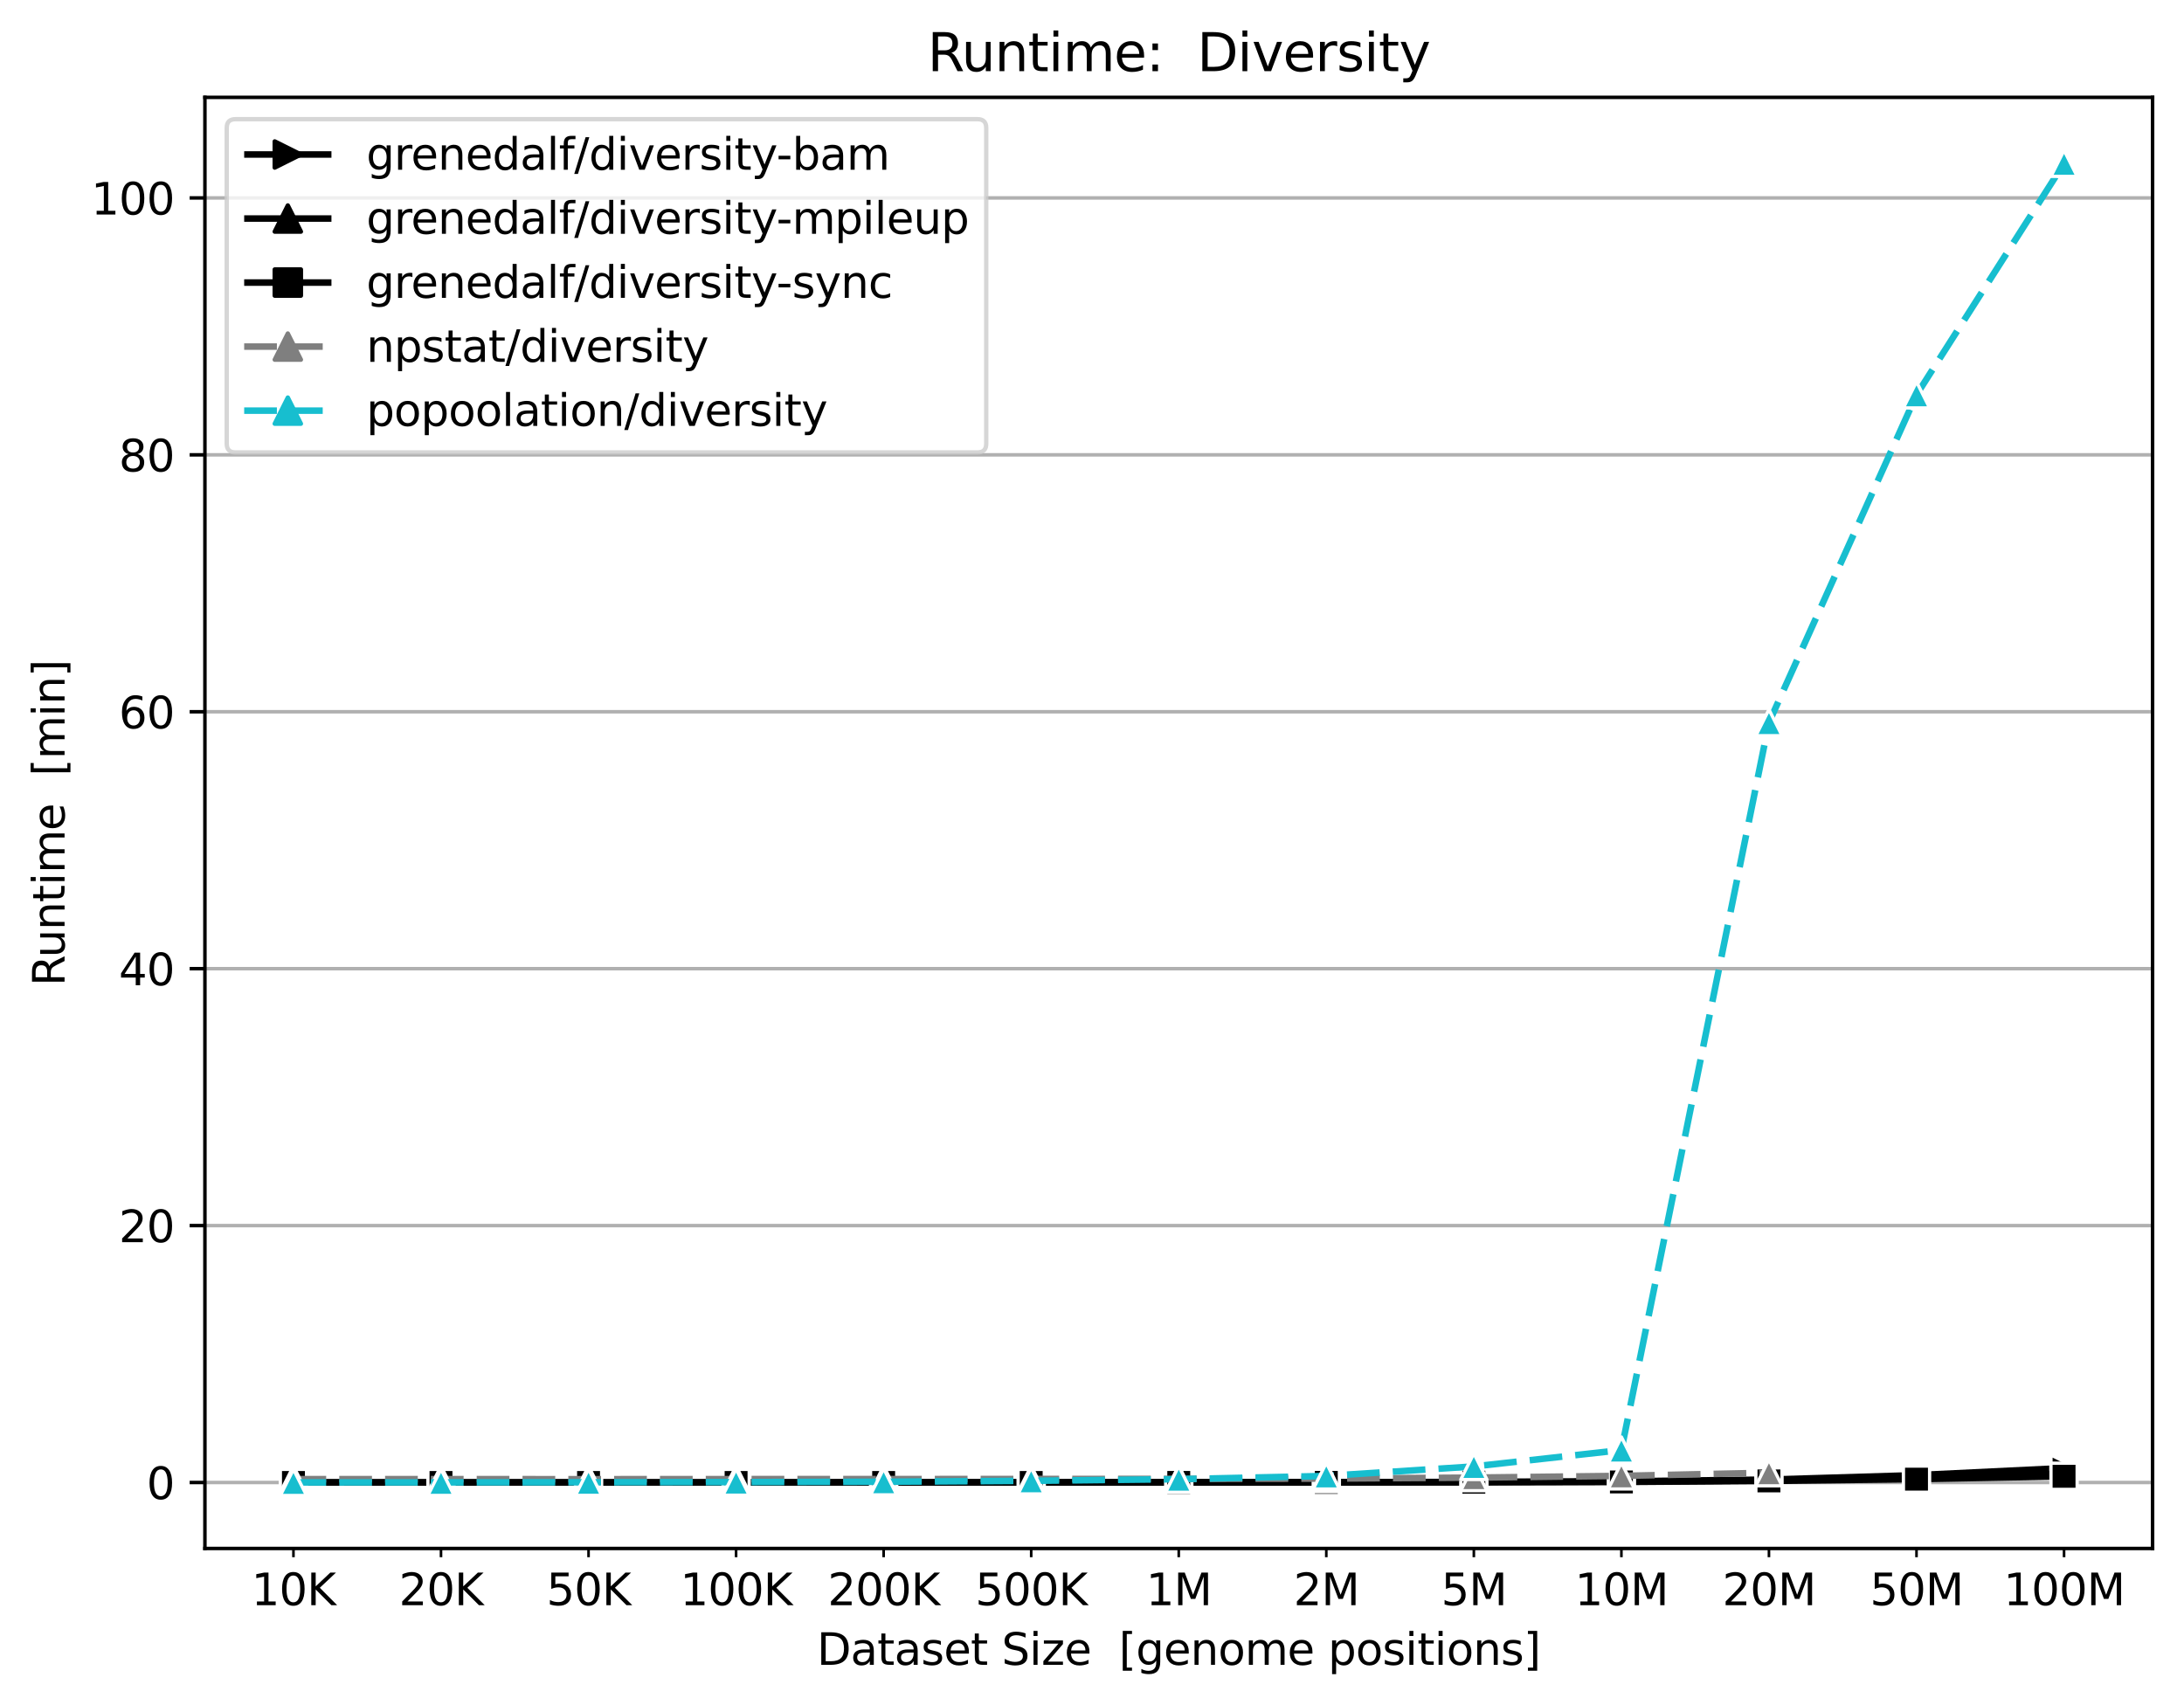 <?xml version="1.0" encoding="utf-8" standalone="no"?>
<!DOCTYPE svg PUBLIC "-//W3C//DTD SVG 1.1//EN"
  "http://www.w3.org/Graphics/SVG/1.1/DTD/svg11.dtd">
<svg height="390.914pt" version="1.1" viewBox="0 0 500.566 390.914" width="500.566pt" xmlns="http://www.w3.org/2000/svg" xmlns:xlink="http://www.w3.org/1999/xlink">
 <defs>
  <style type="text/css">*{stroke-linecap:butt;stroke-linejoin:round;}</style>
 </defs>
 <g id="figure_1">
  <g id="patch_1">
   <path d="M 0 390.914 
L 500.566 390.914 
L 500.566 0 
L 0 0 
z
" style="fill:#ffffff;"/>
  </g>
  <g id="axes_1">
   <g id="patch_2">
    <path d="M 46.966 354.958 
L 493.366 354.958 
L 493.366 22.318 
L 46.966 22.318 
z
" style="fill:#ffffff;"/>
   </g>
   <g id="matplotlib.axis_1">
    <g id="xtick_1">
     <g id="line2d_1">
      <defs>
       <path d="M 0 0 
L 0 2 
" id="m523927d651" style="stroke:#000000;stroke-width:0.6;"/>
      </defs>
      <g>
       <use style="stroke:#000000;stroke-width:0.6;" x="67.257" xlink:href="#m523927d651" y="354.958"/>
      </g>
     </g>
     <g id="text_1">
      <!-- 10K -->
      <g transform="translate(57.615 367.957)scale(0.1 -0.1)">
       <defs>
        <path d="M 794 531 
L 1825 531 
L 1825 4091 
L 703 3866 
L 703 4441 
L 1819 4666 
L 2450 4666 
L 2450 531 
L 3481 531 
L 3481 0 
L 794 0 
L 794 531 
z
" id="DejaVuSans-31" transform="scale(0.016)"/>
        <path d="M 2034 4250 
Q 1547 4250 1301 3770 
Q 1056 3291 1056 2328 
Q 1056 1369 1301 889 
Q 1547 409 2034 409 
Q 2525 409 2770 889 
Q 3016 1369 3016 2328 
Q 3016 3291 2770 3770 
Q 2525 4250 2034 4250 
z
M 2034 4750 
Q 2819 4750 3233 4129 
Q 3647 3509 3647 2328 
Q 3647 1150 3233 529 
Q 2819 -91 2034 -91 
Q 1250 -91 836 529 
Q 422 1150 422 2328 
Q 422 3509 836 4129 
Q 1250 4750 2034 4750 
z
" id="DejaVuSans-30" transform="scale(0.016)"/>
        <path d="M 628 4666 
L 1259 4666 
L 1259 2694 
L 3353 4666 
L 4166 4666 
L 1850 2491 
L 4331 0 
L 3500 0 
L 1259 2247 
L 1259 0 
L 628 0 
L 628 4666 
z
" id="DejaVuSans-4b" transform="scale(0.016)"/>
       </defs>
       <use xlink:href="#DejaVuSans-31"/>
       <use x="63.623" xlink:href="#DejaVuSans-30"/>
       <use x="127.246" xlink:href="#DejaVuSans-4b"/>
      </g>
     </g>
    </g>
    <g id="xtick_2">
     <g id="line2d_2">
      <g>
       <use style="stroke:#000000;stroke-width:0.6;" x="101.075" xlink:href="#m523927d651" y="354.958"/>
      </g>
     </g>
     <g id="text_2">
      <!-- 20K -->
      <g transform="translate(91.433 367.957)scale(0.1 -0.1)">
       <defs>
        <path d="M 1228 531 
L 3431 531 
L 3431 0 
L 469 0 
L 469 531 
Q 828 903 1448 1529 
Q 2069 2156 2228 2338 
Q 2531 2678 2651 2914 
Q 2772 3150 2772 3378 
Q 2772 3750 2511 3984 
Q 2250 4219 1831 4219 
Q 1534 4219 1204 4116 
Q 875 4013 500 3803 
L 500 4441 
Q 881 4594 1212 4672 
Q 1544 4750 1819 4750 
Q 2544 4750 2975 4387 
Q 3406 4025 3406 3419 
Q 3406 3131 3298 2873 
Q 3191 2616 2906 2266 
Q 2828 2175 2409 1742 
Q 1991 1309 1228 531 
z
" id="DejaVuSans-32" transform="scale(0.016)"/>
       </defs>
       <use xlink:href="#DejaVuSans-32"/>
       <use x="63.623" xlink:href="#DejaVuSans-30"/>
       <use x="127.246" xlink:href="#DejaVuSans-4b"/>
      </g>
     </g>
    </g>
    <g id="xtick_3">
     <g id="line2d_3">
      <g>
       <use style="stroke:#000000;stroke-width:0.6;" x="134.893" xlink:href="#m523927d651" y="354.958"/>
      </g>
     </g>
     <g id="text_3">
      <!-- 50K -->
      <g transform="translate(125.251 367.957)scale(0.1 -0.1)">
       <defs>
        <path d="M 691 4666 
L 3169 4666 
L 3169 4134 
L 1269 4134 
L 1269 2991 
Q 1406 3038 1543 3061 
Q 1681 3084 1819 3084 
Q 2600 3084 3056 2656 
Q 3513 2228 3513 1497 
Q 3513 744 3044 326 
Q 2575 -91 1722 -91 
Q 1428 -91 1123 -41 
Q 819 9 494 109 
L 494 744 
Q 775 591 1075 516 
Q 1375 441 1709 441 
Q 2250 441 2565 725 
Q 2881 1009 2881 1497 
Q 2881 1984 2565 2268 
Q 2250 2553 1709 2553 
Q 1456 2553 1204 2497 
Q 953 2441 691 2322 
L 691 4666 
z
" id="DejaVuSans-35" transform="scale(0.016)"/>
       </defs>
       <use xlink:href="#DejaVuSans-35"/>
       <use x="63.623" xlink:href="#DejaVuSans-30"/>
       <use x="127.246" xlink:href="#DejaVuSans-4b"/>
      </g>
     </g>
    </g>
    <g id="xtick_4">
     <g id="line2d_4">
      <g>
       <use style="stroke:#000000;stroke-width:0.6;" x="168.711" xlink:href="#m523927d651" y="354.958"/>
      </g>
     </g>
     <g id="text_4">
      <!-- 100K -->
      <g transform="translate(155.888 367.957)scale(0.1 -0.1)">
       <use xlink:href="#DejaVuSans-31"/>
       <use x="63.623" xlink:href="#DejaVuSans-30"/>
       <use x="127.246" xlink:href="#DejaVuSans-30"/>
       <use x="190.869" xlink:href="#DejaVuSans-4b"/>
      </g>
     </g>
    </g>
    <g id="xtick_5">
     <g id="line2d_5">
      <g>
       <use style="stroke:#000000;stroke-width:0.6;" x="202.529" xlink:href="#m523927d651" y="354.958"/>
      </g>
     </g>
     <g id="text_5">
      <!-- 200K -->
      <g transform="translate(189.707 367.957)scale(0.1 -0.1)">
       <use xlink:href="#DejaVuSans-32"/>
       <use x="63.623" xlink:href="#DejaVuSans-30"/>
       <use x="127.246" xlink:href="#DejaVuSans-30"/>
       <use x="190.869" xlink:href="#DejaVuSans-4b"/>
      </g>
     </g>
    </g>
    <g id="xtick_6">
     <g id="line2d_6">
      <g>
       <use style="stroke:#000000;stroke-width:0.6;" x="236.347" xlink:href="#m523927d651" y="354.958"/>
      </g>
     </g>
     <g id="text_6">
      <!-- 500K -->
      <g transform="translate(223.525 367.957)scale(0.1 -0.1)">
       <use xlink:href="#DejaVuSans-35"/>
       <use x="63.623" xlink:href="#DejaVuSans-30"/>
       <use x="127.246" xlink:href="#DejaVuSans-30"/>
       <use x="190.869" xlink:href="#DejaVuSans-4b"/>
      </g>
     </g>
    </g>
    <g id="xtick_7">
     <g id="line2d_7">
      <g>
       <use style="stroke:#000000;stroke-width:0.6;" x="270.166" xlink:href="#m523927d651" y="354.958"/>
      </g>
     </g>
     <g id="text_7">
      <!-- 1M -->
      <g transform="translate(262.67 367.957)scale(0.1 -0.1)">
       <defs>
        <path d="M 628 4666 
L 1569 4666 
L 2759 1491 
L 3956 4666 
L 4897 4666 
L 4897 0 
L 4281 0 
L 4281 4097 
L 3078 897 
L 2444 897 
L 1241 4097 
L 1241 0 
L 628 0 
L 628 4666 
z
" id="DejaVuSans-4d" transform="scale(0.016)"/>
       </defs>
       <use xlink:href="#DejaVuSans-31"/>
       <use x="63.623" xlink:href="#DejaVuSans-4d"/>
      </g>
     </g>
    </g>
    <g id="xtick_8">
     <g id="line2d_8">
      <g>
       <use style="stroke:#000000;stroke-width:0.6;" x="303.984" xlink:href="#m523927d651" y="354.958"/>
      </g>
     </g>
     <g id="text_8">
      <!-- 2M -->
      <g transform="translate(296.488 367.957)scale(0.1 -0.1)">
       <use xlink:href="#DejaVuSans-32"/>
       <use x="63.623" xlink:href="#DejaVuSans-4d"/>
      </g>
     </g>
    </g>
    <g id="xtick_9">
     <g id="line2d_9">
      <g>
       <use style="stroke:#000000;stroke-width:0.6;" x="337.802" xlink:href="#m523927d651" y="354.958"/>
      </g>
     </g>
     <g id="text_9">
      <!-- 5M -->
      <g transform="translate(330.307 367.957)scale(0.1 -0.1)">
       <use xlink:href="#DejaVuSans-35"/>
       <use x="63.623" xlink:href="#DejaVuSans-4d"/>
      </g>
     </g>
    </g>
    <g id="xtick_10">
     <g id="line2d_10">
      <g>
       <use style="stroke:#000000;stroke-width:0.6;" x="371.62" xlink:href="#m523927d651" y="354.958"/>
      </g>
     </g>
     <g id="text_10">
      <!-- 10M -->
      <g transform="translate(360.944 367.957)scale(0.1 -0.1)">
       <use xlink:href="#DejaVuSans-31"/>
       <use x="63.623" xlink:href="#DejaVuSans-30"/>
       <use x="127.246" xlink:href="#DejaVuSans-4d"/>
      </g>
     </g>
    </g>
    <g id="xtick_11">
     <g id="line2d_11">
      <g>
       <use style="stroke:#000000;stroke-width:0.6;" x="405.438" xlink:href="#m523927d651" y="354.958"/>
      </g>
     </g>
     <g id="text_11">
      <!-- 20M -->
      <g transform="translate(394.762 367.957)scale(0.1 -0.1)">
       <use xlink:href="#DejaVuSans-32"/>
       <use x="63.623" xlink:href="#DejaVuSans-30"/>
       <use x="127.246" xlink:href="#DejaVuSans-4d"/>
      </g>
     </g>
    </g>
    <g id="xtick_12">
     <g id="line2d_12">
      <g>
       <use style="stroke:#000000;stroke-width:0.6;" x="439.257" xlink:href="#m523927d651" y="354.958"/>
      </g>
     </g>
     <g id="text_12">
      <!-- 50M -->
      <g transform="translate(428.58 367.957)scale(0.1 -0.1)">
       <use xlink:href="#DejaVuSans-35"/>
       <use x="63.623" xlink:href="#DejaVuSans-30"/>
       <use x="127.246" xlink:href="#DejaVuSans-4d"/>
      </g>
     </g>
    </g>
    <g id="xtick_13">
     <g id="line2d_13">
      <g>
       <use style="stroke:#000000;stroke-width:0.6;" x="473.075" xlink:href="#m523927d651" y="354.958"/>
      </g>
     </g>
     <g id="text_13">
      <!-- 100M -->
      <g transform="translate(459.217 367.957)scale(0.1 -0.1)">
       <use xlink:href="#DejaVuSans-31"/>
       <use x="63.623" xlink:href="#DejaVuSans-30"/>
       <use x="127.246" xlink:href="#DejaVuSans-30"/>
       <use x="190.869" xlink:href="#DejaVuSans-4d"/>
      </g>
     </g>
    </g>
    <g id="text_14">
     <!-- Dataset Size  [genome positions] -->
     <g transform="translate(187.229 381.635)scale(0.1 -0.1)">
      <defs>
       <path d="M 1259 4147 
L 1259 519 
L 2022 519 
Q 2988 519 3436 956 
Q 3884 1394 3884 2338 
Q 3884 3275 3436 3711 
Q 2988 4147 2022 4147 
L 1259 4147 
z
M 628 4666 
L 1925 4666 
Q 3281 4666 3915 4102 
Q 4550 3538 4550 2338 
Q 4550 1131 3912 565 
Q 3275 0 1925 0 
L 628 0 
L 628 4666 
z
" id="DejaVuSans-44" transform="scale(0.016)"/>
       <path d="M 2194 1759 
Q 1497 1759 1228 1600 
Q 959 1441 959 1056 
Q 959 750 1161 570 
Q 1363 391 1709 391 
Q 2188 391 2477 730 
Q 2766 1069 2766 1631 
L 2766 1759 
L 2194 1759 
z
M 3341 1997 
L 3341 0 
L 2766 0 
L 2766 531 
Q 2569 213 2275 61 
Q 1981 -91 1556 -91 
Q 1019 -91 701 211 
Q 384 513 384 1019 
Q 384 1609 779 1909 
Q 1175 2209 1959 2209 
L 2766 2209 
L 2766 2266 
Q 2766 2663 2505 2880 
Q 2244 3097 1772 3097 
Q 1472 3097 1187 3025 
Q 903 2953 641 2809 
L 641 3341 
Q 956 3463 1253 3523 
Q 1550 3584 1831 3584 
Q 2591 3584 2966 3190 
Q 3341 2797 3341 1997 
z
" id="DejaVuSans-61" transform="scale(0.016)"/>
       <path d="M 1172 4494 
L 1172 3500 
L 2356 3500 
L 2356 3053 
L 1172 3053 
L 1172 1153 
Q 1172 725 1289 603 
Q 1406 481 1766 481 
L 2356 481 
L 2356 0 
L 1766 0 
Q 1100 0 847 248 
Q 594 497 594 1153 
L 594 3053 
L 172 3053 
L 172 3500 
L 594 3500 
L 594 4494 
L 1172 4494 
z
" id="DejaVuSans-74" transform="scale(0.016)"/>
       <path d="M 2834 3397 
L 2834 2853 
Q 2591 2978 2328 3040 
Q 2066 3103 1784 3103 
Q 1356 3103 1142 2972 
Q 928 2841 928 2578 
Q 928 2378 1081 2264 
Q 1234 2150 1697 2047 
L 1894 2003 
Q 2506 1872 2764 1633 
Q 3022 1394 3022 966 
Q 3022 478 2636 193 
Q 2250 -91 1575 -91 
Q 1294 -91 989 -36 
Q 684 19 347 128 
L 347 722 
Q 666 556 975 473 
Q 1284 391 1588 391 
Q 1994 391 2212 530 
Q 2431 669 2431 922 
Q 2431 1156 2273 1281 
Q 2116 1406 1581 1522 
L 1381 1569 
Q 847 1681 609 1914 
Q 372 2147 372 2553 
Q 372 3047 722 3315 
Q 1072 3584 1716 3584 
Q 2034 3584 2315 3537 
Q 2597 3491 2834 3397 
z
" id="DejaVuSans-73" transform="scale(0.016)"/>
       <path d="M 3597 1894 
L 3597 1613 
L 953 1613 
Q 991 1019 1311 708 
Q 1631 397 2203 397 
Q 2534 397 2845 478 
Q 3156 559 3463 722 
L 3463 178 
Q 3153 47 2828 -22 
Q 2503 -91 2169 -91 
Q 1331 -91 842 396 
Q 353 884 353 1716 
Q 353 2575 817 3079 
Q 1281 3584 2069 3584 
Q 2775 3584 3186 3129 
Q 3597 2675 3597 1894 
z
M 3022 2063 
Q 3016 2534 2758 2815 
Q 2500 3097 2075 3097 
Q 1594 3097 1305 2825 
Q 1016 2553 972 2059 
L 3022 2063 
z
" id="DejaVuSans-65" transform="scale(0.016)"/>
       <path id="DejaVuSans-20" transform="scale(0.016)"/>
       <path d="M 3425 4513 
L 3425 3897 
Q 3066 4069 2747 4153 
Q 2428 4238 2131 4238 
Q 1616 4238 1336 4038 
Q 1056 3838 1056 3469 
Q 1056 3159 1242 3001 
Q 1428 2844 1947 2747 
L 2328 2669 
Q 3034 2534 3370 2195 
Q 3706 1856 3706 1288 
Q 3706 609 3251 259 
Q 2797 -91 1919 -91 
Q 1588 -91 1214 -16 
Q 841 59 441 206 
L 441 856 
Q 825 641 1194 531 
Q 1563 422 1919 422 
Q 2459 422 2753 634 
Q 3047 847 3047 1241 
Q 3047 1584 2836 1778 
Q 2625 1972 2144 2069 
L 1759 2144 
Q 1053 2284 737 2584 
Q 422 2884 422 3419 
Q 422 4038 858 4394 
Q 1294 4750 2059 4750 
Q 2388 4750 2728 4690 
Q 3069 4631 3425 4513 
z
" id="DejaVuSans-53" transform="scale(0.016)"/>
       <path d="M 603 3500 
L 1178 3500 
L 1178 0 
L 603 0 
L 603 3500 
z
M 603 4863 
L 1178 4863 
L 1178 4134 
L 603 4134 
L 603 4863 
z
" id="DejaVuSans-69" transform="scale(0.016)"/>
       <path d="M 353 3500 
L 3084 3500 
L 3084 2975 
L 922 459 
L 3084 459 
L 3084 0 
L 275 0 
L 275 525 
L 2438 3041 
L 353 3041 
L 353 3500 
z
" id="DejaVuSans-7a" transform="scale(0.016)"/>
       <path d="M 550 4863 
L 1875 4863 
L 1875 4416 
L 1125 4416 
L 1125 -397 
L 1875 -397 
L 1875 -844 
L 550 -844 
L 550 4863 
z
" id="DejaVuSans-5b" transform="scale(0.016)"/>
       <path d="M 2906 1791 
Q 2906 2416 2648 2759 
Q 2391 3103 1925 3103 
Q 1463 3103 1205 2759 
Q 947 2416 947 1791 
Q 947 1169 1205 825 
Q 1463 481 1925 481 
Q 2391 481 2648 825 
Q 2906 1169 2906 1791 
z
M 3481 434 
Q 3481 -459 3084 -895 
Q 2688 -1331 1869 -1331 
Q 1566 -1331 1297 -1286 
Q 1028 -1241 775 -1147 
L 775 -588 
Q 1028 -725 1275 -790 
Q 1522 -856 1778 -856 
Q 2344 -856 2625 -561 
Q 2906 -266 2906 331 
L 2906 616 
Q 2728 306 2450 153 
Q 2172 0 1784 0 
Q 1141 0 747 490 
Q 353 981 353 1791 
Q 353 2603 747 3093 
Q 1141 3584 1784 3584 
Q 2172 3584 2450 3431 
Q 2728 3278 2906 2969 
L 2906 3500 
L 3481 3500 
L 3481 434 
z
" id="DejaVuSans-67" transform="scale(0.016)"/>
       <path d="M 3513 2113 
L 3513 0 
L 2938 0 
L 2938 2094 
Q 2938 2591 2744 2837 
Q 2550 3084 2163 3084 
Q 1697 3084 1428 2787 
Q 1159 2491 1159 1978 
L 1159 0 
L 581 0 
L 581 3500 
L 1159 3500 
L 1159 2956 
Q 1366 3272 1645 3428 
Q 1925 3584 2291 3584 
Q 2894 3584 3203 3211 
Q 3513 2838 3513 2113 
z
" id="DejaVuSans-6e" transform="scale(0.016)"/>
       <path d="M 1959 3097 
Q 1497 3097 1228 2736 
Q 959 2375 959 1747 
Q 959 1119 1226 758 
Q 1494 397 1959 397 
Q 2419 397 2687 759 
Q 2956 1122 2956 1747 
Q 2956 2369 2687 2733 
Q 2419 3097 1959 3097 
z
M 1959 3584 
Q 2709 3584 3137 3096 
Q 3566 2609 3566 1747 
Q 3566 888 3137 398 
Q 2709 -91 1959 -91 
Q 1206 -91 779 398 
Q 353 888 353 1747 
Q 353 2609 779 3096 
Q 1206 3584 1959 3584 
z
" id="DejaVuSans-6f" transform="scale(0.016)"/>
       <path d="M 3328 2828 
Q 3544 3216 3844 3400 
Q 4144 3584 4550 3584 
Q 5097 3584 5394 3201 
Q 5691 2819 5691 2113 
L 5691 0 
L 5113 0 
L 5113 2094 
Q 5113 2597 4934 2840 
Q 4756 3084 4391 3084 
Q 3944 3084 3684 2787 
Q 3425 2491 3425 1978 
L 3425 0 
L 2847 0 
L 2847 2094 
Q 2847 2600 2669 2842 
Q 2491 3084 2119 3084 
Q 1678 3084 1418 2786 
Q 1159 2488 1159 1978 
L 1159 0 
L 581 0 
L 581 3500 
L 1159 3500 
L 1159 2956 
Q 1356 3278 1631 3431 
Q 1906 3584 2284 3584 
Q 2666 3584 2933 3390 
Q 3200 3197 3328 2828 
z
" id="DejaVuSans-6d" transform="scale(0.016)"/>
       <path d="M 1159 525 
L 1159 -1331 
L 581 -1331 
L 581 3500 
L 1159 3500 
L 1159 2969 
Q 1341 3281 1617 3432 
Q 1894 3584 2278 3584 
Q 2916 3584 3314 3078 
Q 3713 2572 3713 1747 
Q 3713 922 3314 415 
Q 2916 -91 2278 -91 
Q 1894 -91 1617 61 
Q 1341 213 1159 525 
z
M 3116 1747 
Q 3116 2381 2855 2742 
Q 2594 3103 2138 3103 
Q 1681 3103 1420 2742 
Q 1159 2381 1159 1747 
Q 1159 1113 1420 752 
Q 1681 391 2138 391 
Q 2594 391 2855 752 
Q 3116 1113 3116 1747 
z
" id="DejaVuSans-70" transform="scale(0.016)"/>
       <path d="M 1947 4863 
L 1947 -844 
L 622 -844 
L 622 -397 
L 1369 -397 
L 1369 4416 
L 622 4416 
L 622 4863 
L 1947 4863 
z
" id="DejaVuSans-5d" transform="scale(0.016)"/>
      </defs>
      <use xlink:href="#DejaVuSans-44"/>
      <use x="77.002" xlink:href="#DejaVuSans-61"/>
      <use x="138.281" xlink:href="#DejaVuSans-74"/>
      <use x="177.49" xlink:href="#DejaVuSans-61"/>
      <use x="238.77" xlink:href="#DejaVuSans-73"/>
      <use x="290.869" xlink:href="#DejaVuSans-65"/>
      <use x="352.393" xlink:href="#DejaVuSans-74"/>
      <use x="391.602" xlink:href="#DejaVuSans-20"/>
      <use x="423.389" xlink:href="#DejaVuSans-53"/>
      <use x="486.865" xlink:href="#DejaVuSans-69"/>
      <use x="514.648" xlink:href="#DejaVuSans-7a"/>
      <use x="567.139" xlink:href="#DejaVuSans-65"/>
      <use x="628.662" xlink:href="#DejaVuSans-20"/>
      <use x="660.449" xlink:href="#DejaVuSans-20"/>
      <use x="692.236" xlink:href="#DejaVuSans-5b"/>
      <use x="731.25" xlink:href="#DejaVuSans-67"/>
      <use x="794.727" xlink:href="#DejaVuSans-65"/>
      <use x="856.25" xlink:href="#DejaVuSans-6e"/>
      <use x="919.629" xlink:href="#DejaVuSans-6f"/>
      <use x="980.811" xlink:href="#DejaVuSans-6d"/>
      <use x="1078.223" xlink:href="#DejaVuSans-65"/>
      <use x="1139.746" xlink:href="#DejaVuSans-20"/>
      <use x="1171.533" xlink:href="#DejaVuSans-70"/>
      <use x="1235.01" xlink:href="#DejaVuSans-6f"/>
      <use x="1296.191" xlink:href="#DejaVuSans-73"/>
      <use x="1348.291" xlink:href="#DejaVuSans-69"/>
      <use x="1376.074" xlink:href="#DejaVuSans-74"/>
      <use x="1415.283" xlink:href="#DejaVuSans-69"/>
      <use x="1443.066" xlink:href="#DejaVuSans-6f"/>
      <use x="1504.248" xlink:href="#DejaVuSans-6e"/>
      <use x="1567.627" xlink:href="#DejaVuSans-73"/>
      <use x="1619.727" xlink:href="#DejaVuSans-5d"/>
     </g>
    </g>
   </g>
   <g id="matplotlib.axis_2">
    <g id="ytick_1">
     <g id="line2d_14">
      <path clip-path="url(#p928031e0a9)" d="M 46.966 339.838 
L 493.366 339.838 
" style="fill:none;stroke:#b0b0b0;stroke-linecap:square;stroke-width:0.8;"/>
     </g>
     <g id="line2d_15">
      <defs>
       <path d="M 0 0 
L -3.5 0 
" id="m079cfacfb9" style="stroke:#000000;stroke-width:0.8;"/>
      </defs>
      <g>
       <use style="stroke:#000000;stroke-width:0.8;" x="46.966" xlink:href="#m079cfacfb9" y="339.838"/>
      </g>
     </g>
     <g id="text_15">
      <!-- 0 -->
      <g transform="translate(33.603 343.637)scale(0.1 -0.1)">
       <use xlink:href="#DejaVuSans-30"/>
      </g>
     </g>
    </g>
    <g id="ytick_2">
     <g id="line2d_16">
      <path clip-path="url(#p928031e0a9)" d="M 46.966 280.945 
L 493.366 280.945 
" style="fill:none;stroke:#b0b0b0;stroke-linecap:square;stroke-width:0.8;"/>
     </g>
     <g id="line2d_17">
      <g>
       <use style="stroke:#000000;stroke-width:0.8;" x="46.966" xlink:href="#m079cfacfb9" y="280.945"/>
      </g>
     </g>
     <g id="text_16">
      <!-- 20 -->
      <g transform="translate(27.241 284.744)scale(0.1 -0.1)">
       <use xlink:href="#DejaVuSans-32"/>
       <use x="63.623" xlink:href="#DejaVuSans-30"/>
      </g>
     </g>
    </g>
    <g id="ytick_3">
     <g id="line2d_18">
      <path clip-path="url(#p928031e0a9)" d="M 46.966 222.052 
L 493.366 222.052 
" style="fill:none;stroke:#b0b0b0;stroke-linecap:square;stroke-width:0.8;"/>
     </g>
     <g id="line2d_19">
      <g>
       <use style="stroke:#000000;stroke-width:0.8;" x="46.966" xlink:href="#m079cfacfb9" y="222.052"/>
      </g>
     </g>
     <g id="text_17">
      <!-- 40 -->
      <g transform="translate(27.241 225.852)scale(0.1 -0.1)">
       <defs>
        <path d="M 2419 4116 
L 825 1625 
L 2419 1625 
L 2419 4116 
z
M 2253 4666 
L 3047 4666 
L 3047 1625 
L 3713 1625 
L 3713 1100 
L 3047 1100 
L 3047 0 
L 2419 0 
L 2419 1100 
L 313 1100 
L 313 1709 
L 2253 4666 
z
" id="DejaVuSans-34" transform="scale(0.016)"/>
       </defs>
       <use xlink:href="#DejaVuSans-34"/>
       <use x="63.623" xlink:href="#DejaVuSans-30"/>
      </g>
     </g>
    </g>
    <g id="ytick_4">
     <g id="line2d_20">
      <path clip-path="url(#p928031e0a9)" d="M 46.966 163.16 
L 493.366 163.16 
" style="fill:none;stroke:#b0b0b0;stroke-linecap:square;stroke-width:0.8;"/>
     </g>
     <g id="line2d_21">
      <g>
       <use style="stroke:#000000;stroke-width:0.8;" x="46.966" xlink:href="#m079cfacfb9" y="163.16"/>
      </g>
     </g>
     <g id="text_18">
      <!-- 60 -->
      <g transform="translate(27.241 166.959)scale(0.1 -0.1)">
       <defs>
        <path d="M 2113 2584 
Q 1688 2584 1439 2293 
Q 1191 2003 1191 1497 
Q 1191 994 1439 701 
Q 1688 409 2113 409 
Q 2538 409 2786 701 
Q 3034 994 3034 1497 
Q 3034 2003 2786 2293 
Q 2538 2584 2113 2584 
z
M 3366 4563 
L 3366 3988 
Q 3128 4100 2886 4159 
Q 2644 4219 2406 4219 
Q 1781 4219 1451 3797 
Q 1122 3375 1075 2522 
Q 1259 2794 1537 2939 
Q 1816 3084 2150 3084 
Q 2853 3084 3261 2657 
Q 3669 2231 3669 1497 
Q 3669 778 3244 343 
Q 2819 -91 2113 -91 
Q 1303 -91 875 529 
Q 447 1150 447 2328 
Q 447 3434 972 4092 
Q 1497 4750 2381 4750 
Q 2619 4750 2861 4703 
Q 3103 4656 3366 4563 
z
" id="DejaVuSans-36" transform="scale(0.016)"/>
       </defs>
       <use xlink:href="#DejaVuSans-36"/>
       <use x="63.623" xlink:href="#DejaVuSans-30"/>
      </g>
     </g>
    </g>
    <g id="ytick_5">
     <g id="line2d_22">
      <path clip-path="url(#p928031e0a9)" d="M 46.966 104.267 
L 493.366 104.267 
" style="fill:none;stroke:#b0b0b0;stroke-linecap:square;stroke-width:0.8;"/>
     </g>
     <g id="line2d_23">
      <g>
       <use style="stroke:#000000;stroke-width:0.8;" x="46.966" xlink:href="#m079cfacfb9" y="104.267"/>
      </g>
     </g>
     <g id="text_19">
      <!-- 80 -->
      <g transform="translate(27.241 108.066)scale(0.1 -0.1)">
       <defs>
        <path d="M 2034 2216 
Q 1584 2216 1326 1975 
Q 1069 1734 1069 1313 
Q 1069 891 1326 650 
Q 1584 409 2034 409 
Q 2484 409 2743 651 
Q 3003 894 3003 1313 
Q 3003 1734 2745 1975 
Q 2488 2216 2034 2216 
z
M 1403 2484 
Q 997 2584 770 2862 
Q 544 3141 544 3541 
Q 544 4100 942 4425 
Q 1341 4750 2034 4750 
Q 2731 4750 3128 4425 
Q 3525 4100 3525 3541 
Q 3525 3141 3298 2862 
Q 3072 2584 2669 2484 
Q 3125 2378 3379 2068 
Q 3634 1759 3634 1313 
Q 3634 634 3220 271 
Q 2806 -91 2034 -91 
Q 1263 -91 848 271 
Q 434 634 434 1313 
Q 434 1759 690 2068 
Q 947 2378 1403 2484 
z
M 1172 3481 
Q 1172 3119 1398 2916 
Q 1625 2713 2034 2713 
Q 2441 2713 2670 2916 
Q 2900 3119 2900 3481 
Q 2900 3844 2670 4047 
Q 2441 4250 2034 4250 
Q 1625 4250 1398 4047 
Q 1172 3844 1172 3481 
z
" id="DejaVuSans-38" transform="scale(0.016)"/>
       </defs>
       <use xlink:href="#DejaVuSans-38"/>
       <use x="63.623" xlink:href="#DejaVuSans-30"/>
      </g>
     </g>
    </g>
    <g id="ytick_6">
     <g id="line2d_24">
      <path clip-path="url(#p928031e0a9)" d="M 46.966 45.374 
L 493.366 45.374 
" style="fill:none;stroke:#b0b0b0;stroke-linecap:square;stroke-width:0.8;"/>
     </g>
     <g id="line2d_25">
      <g>
       <use style="stroke:#000000;stroke-width:0.8;" x="46.966" xlink:href="#m079cfacfb9" y="45.374"/>
      </g>
     </g>
     <g id="text_20">
      <!-- 100 -->
      <g transform="translate(20.878 49.173)scale(0.1 -0.1)">
       <use xlink:href="#DejaVuSans-31"/>
       <use x="63.623" xlink:href="#DejaVuSans-30"/>
       <use x="127.246" xlink:href="#DejaVuSans-30"/>
      </g>
     </g>
    </g>
    <g id="text_21">
     <!-- Runtime  [min] -->
     <g transform="translate(14.798 226.029)rotate(-90)scale(0.1 -0.1)">
      <defs>
       <path d="M 2841 2188 
Q 3044 2119 3236 1894 
Q 3428 1669 3622 1275 
L 4263 0 
L 3584 0 
L 2988 1197 
Q 2756 1666 2539 1819 
Q 2322 1972 1947 1972 
L 1259 1972 
L 1259 0 
L 628 0 
L 628 4666 
L 2053 4666 
Q 2853 4666 3247 4331 
Q 3641 3997 3641 3322 
Q 3641 2881 3436 2590 
Q 3231 2300 2841 2188 
z
M 1259 4147 
L 1259 2491 
L 2053 2491 
Q 2509 2491 2742 2702 
Q 2975 2913 2975 3322 
Q 2975 3731 2742 3939 
Q 2509 4147 2053 4147 
L 1259 4147 
z
" id="DejaVuSans-52" transform="scale(0.016)"/>
       <path d="M 544 1381 
L 544 3500 
L 1119 3500 
L 1119 1403 
Q 1119 906 1312 657 
Q 1506 409 1894 409 
Q 2359 409 2629 706 
Q 2900 1003 2900 1516 
L 2900 3500 
L 3475 3500 
L 3475 0 
L 2900 0 
L 2900 538 
Q 2691 219 2414 64 
Q 2138 -91 1772 -91 
Q 1169 -91 856 284 
Q 544 659 544 1381 
z
M 1991 3584 
L 1991 3584 
z
" id="DejaVuSans-75" transform="scale(0.016)"/>
      </defs>
      <use xlink:href="#DejaVuSans-52"/>
      <use x="64.982" xlink:href="#DejaVuSans-75"/>
      <use x="128.361" xlink:href="#DejaVuSans-6e"/>
      <use x="191.74" xlink:href="#DejaVuSans-74"/>
      <use x="230.949" xlink:href="#DejaVuSans-69"/>
      <use x="258.732" xlink:href="#DejaVuSans-6d"/>
      <use x="356.145" xlink:href="#DejaVuSans-65"/>
      <use x="417.668" xlink:href="#DejaVuSans-20"/>
      <use x="449.455" xlink:href="#DejaVuSans-20"/>
      <use x="481.242" xlink:href="#DejaVuSans-5b"/>
      <use x="520.256" xlink:href="#DejaVuSans-6d"/>
      <use x="617.668" xlink:href="#DejaVuSans-69"/>
      <use x="645.451" xlink:href="#DejaVuSans-6e"/>
      <use x="708.83" xlink:href="#DejaVuSans-5d"/>
     </g>
    </g>
   </g>
   <g id="line2d_26">
    <path clip-path="url(#p928031e0a9)" d="M 67.257 339.837 
L 101.075 339.836 
L 134.893 339.835 
L 168.711 339.834 
L 202.529 339.831 
L 236.347 339.823 
L 270.166 339.809 
L 303.984 339.782 
L 337.802 339.699 
L 371.62 339.563 
L 405.438 339.168 
L 439.257 338.157 
L 473.075 336.531 
" style="fill:none;stroke:#000000;stroke-dasharray:1.5,0;stroke-dashoffset:0;stroke-width:1.5;"/>
    <defs>
     <path d="M 3 0 
L -3 -3 
L -3 3 
z
" id="m80ac34f3a0" style="stroke:#ffffff;stroke-linejoin:miter;stroke-width:0.75;"/>
    </defs>
    <g clip-path="url(#p928031e0a9)">
     <use style="stroke:#ffffff;stroke-linejoin:miter;stroke-width:0.75;" x="67.257" xlink:href="#m80ac34f3a0" y="339.837"/>
     <use style="stroke:#ffffff;stroke-linejoin:miter;stroke-width:0.75;" x="101.075" xlink:href="#m80ac34f3a0" y="339.836"/>
     <use style="stroke:#ffffff;stroke-linejoin:miter;stroke-width:0.75;" x="134.893" xlink:href="#m80ac34f3a0" y="339.835"/>
     <use style="stroke:#ffffff;stroke-linejoin:miter;stroke-width:0.75;" x="168.711" xlink:href="#m80ac34f3a0" y="339.834"/>
     <use style="stroke:#ffffff;stroke-linejoin:miter;stroke-width:0.75;" x="202.529" xlink:href="#m80ac34f3a0" y="339.831"/>
     <use style="stroke:#ffffff;stroke-linejoin:miter;stroke-width:0.75;" x="236.347" xlink:href="#m80ac34f3a0" y="339.823"/>
     <use style="stroke:#ffffff;stroke-linejoin:miter;stroke-width:0.75;" x="270.166" xlink:href="#m80ac34f3a0" y="339.809"/>
     <use style="stroke:#ffffff;stroke-linejoin:miter;stroke-width:0.75;" x="303.984" xlink:href="#m80ac34f3a0" y="339.782"/>
     <use style="stroke:#ffffff;stroke-linejoin:miter;stroke-width:0.75;" x="337.802" xlink:href="#m80ac34f3a0" y="339.699"/>
     <use style="stroke:#ffffff;stroke-linejoin:miter;stroke-width:0.75;" x="371.62" xlink:href="#m80ac34f3a0" y="339.563"/>
     <use style="stroke:#ffffff;stroke-linejoin:miter;stroke-width:0.75;" x="405.438" xlink:href="#m80ac34f3a0" y="339.168"/>
     <use style="stroke:#ffffff;stroke-linejoin:miter;stroke-width:0.75;" x="439.257" xlink:href="#m80ac34f3a0" y="338.157"/>
     <use style="stroke:#ffffff;stroke-linejoin:miter;stroke-width:0.75;" x="473.075" xlink:href="#m80ac34f3a0" y="336.531"/>
    </g>
   </g>
   <g id="line2d_27">
    <path clip-path="url(#p928031e0a9)" d="M 67.257 339.836 
L 101.075 339.836 
L 134.893 339.835 
L 168.711 339.834 
L 202.529 339.832 
L 236.347 339.826 
L 270.166 339.818 
L 303.984 339.799 
L 337.802 339.745 
L 371.62 339.655 
L 405.438 339.358 
L 439.257 338.764 
L 473.075 337.805 
" style="fill:none;stroke:#000000;stroke-dasharray:1.5,0;stroke-dashoffset:0;stroke-width:1.5;"/>
    <defs>
     <path d="M 0 -3 
L -3 3 
L 3 3 
z
" id="mca64de8b27" style="stroke:#ffffff;stroke-linejoin:miter;stroke-width:0.75;"/>
    </defs>
    <g clip-path="url(#p928031e0a9)">
     <use style="stroke:#ffffff;stroke-linejoin:miter;stroke-width:0.75;" x="67.257" xlink:href="#mca64de8b27" y="339.836"/>
     <use style="stroke:#ffffff;stroke-linejoin:miter;stroke-width:0.75;" x="101.075" xlink:href="#mca64de8b27" y="339.836"/>
     <use style="stroke:#ffffff;stroke-linejoin:miter;stroke-width:0.75;" x="134.893" xlink:href="#mca64de8b27" y="339.835"/>
     <use style="stroke:#ffffff;stroke-linejoin:miter;stroke-width:0.75;" x="168.711" xlink:href="#mca64de8b27" y="339.834"/>
     <use style="stroke:#ffffff;stroke-linejoin:miter;stroke-width:0.75;" x="202.529" xlink:href="#mca64de8b27" y="339.832"/>
     <use style="stroke:#ffffff;stroke-linejoin:miter;stroke-width:0.75;" x="236.347" xlink:href="#mca64de8b27" y="339.826"/>
     <use style="stroke:#ffffff;stroke-linejoin:miter;stroke-width:0.75;" x="270.166" xlink:href="#mca64de8b27" y="339.818"/>
     <use style="stroke:#ffffff;stroke-linejoin:miter;stroke-width:0.75;" x="303.984" xlink:href="#mca64de8b27" y="339.799"/>
     <use style="stroke:#ffffff;stroke-linejoin:miter;stroke-width:0.75;" x="337.802" xlink:href="#mca64de8b27" y="339.745"/>
     <use style="stroke:#ffffff;stroke-linejoin:miter;stroke-width:0.75;" x="371.62" xlink:href="#mca64de8b27" y="339.655"/>
     <use style="stroke:#ffffff;stroke-linejoin:miter;stroke-width:0.75;" x="405.438" xlink:href="#mca64de8b27" y="339.358"/>
     <use style="stroke:#ffffff;stroke-linejoin:miter;stroke-width:0.75;" x="439.257" xlink:href="#mca64de8b27" y="338.764"/>
     <use style="stroke:#ffffff;stroke-linejoin:miter;stroke-width:0.75;" x="473.075" xlink:href="#mca64de8b27" y="337.805"/>
    </g>
   </g>
   <g id="line2d_28">
    <path clip-path="url(#p928031e0a9)" d="M 67.257 339.836 
L 101.075 339.836 
L 134.893 339.836 
L 168.711 339.835 
L 202.529 339.833 
L 236.347 339.829 
L 270.166 339.823 
L 303.984 339.811 
L 337.802 339.772 
L 371.62 339.711 
L 405.438 339.472 
L 439.257 339.066 
L 473.075 338.411 
" style="fill:none;stroke:#000000;stroke-dasharray:1.5,0;stroke-dashoffset:0;stroke-width:1.5;"/>
    <defs>
     <path d="M -3 3 
L 3 3 
L 3 -3 
L -3 -3 
z
" id="m8ee8a6e8cd" style="stroke:#ffffff;stroke-linejoin:miter;stroke-width:0.75;"/>
    </defs>
    <g clip-path="url(#p928031e0a9)">
     <use style="stroke:#ffffff;stroke-linejoin:miter;stroke-width:0.75;" x="67.257" xlink:href="#m8ee8a6e8cd" y="339.836"/>
     <use style="stroke:#ffffff;stroke-linejoin:miter;stroke-width:0.75;" x="101.075" xlink:href="#m8ee8a6e8cd" y="339.836"/>
     <use style="stroke:#ffffff;stroke-linejoin:miter;stroke-width:0.75;" x="134.893" xlink:href="#m8ee8a6e8cd" y="339.836"/>
     <use style="stroke:#ffffff;stroke-linejoin:miter;stroke-width:0.75;" x="168.711" xlink:href="#m8ee8a6e8cd" y="339.835"/>
     <use style="stroke:#ffffff;stroke-linejoin:miter;stroke-width:0.75;" x="202.529" xlink:href="#m8ee8a6e8cd" y="339.833"/>
     <use style="stroke:#ffffff;stroke-linejoin:miter;stroke-width:0.75;" x="236.347" xlink:href="#m8ee8a6e8cd" y="339.829"/>
     <use style="stroke:#ffffff;stroke-linejoin:miter;stroke-width:0.75;" x="270.166" xlink:href="#m8ee8a6e8cd" y="339.823"/>
     <use style="stroke:#ffffff;stroke-linejoin:miter;stroke-width:0.75;" x="303.984" xlink:href="#m8ee8a6e8cd" y="339.811"/>
     <use style="stroke:#ffffff;stroke-linejoin:miter;stroke-width:0.75;" x="337.802" xlink:href="#m8ee8a6e8cd" y="339.772"/>
     <use style="stroke:#ffffff;stroke-linejoin:miter;stroke-width:0.75;" x="371.62" xlink:href="#m8ee8a6e8cd" y="339.711"/>
     <use style="stroke:#ffffff;stroke-linejoin:miter;stroke-width:0.75;" x="405.438" xlink:href="#m8ee8a6e8cd" y="339.472"/>
     <use style="stroke:#ffffff;stroke-linejoin:miter;stroke-width:0.75;" x="439.257" xlink:href="#m8ee8a6e8cd" y="339.066"/>
     <use style="stroke:#ffffff;stroke-linejoin:miter;stroke-width:0.75;" x="473.075" xlink:href="#m8ee8a6e8cd" y="338.411"/>
    </g>
   </g>
   <g id="line2d_29">
    <path clip-path="url(#p928031e0a9)" d="M 67.257 339.07 
L 101.075 339.066 
L 134.893 339.076 
L 168.711 339.06 
L 202.529 339.054 
L 236.347 339.033 
L 270.166 339.009 
L 303.984 338.942 
L 337.802 338.718 
L 371.62 338.321 
L 405.438 337.599 
" style="fill:none;stroke:#7f7f7f;stroke-dasharray:7.5,3;stroke-dashoffset:0;stroke-width:1.5;"/>
    <defs>
     <path d="M 0 -3 
L -3 3 
L 3 3 
z
" id="maf332ae436" style="stroke:#ffffff;stroke-linejoin:miter;stroke-width:0.75;"/>
    </defs>
    <g clip-path="url(#p928031e0a9)">
     <use style="fill:#7f7f7f;stroke:#ffffff;stroke-linejoin:miter;stroke-width:0.75;" x="67.257" xlink:href="#maf332ae436" y="339.07"/>
     <use style="fill:#7f7f7f;stroke:#ffffff;stroke-linejoin:miter;stroke-width:0.75;" x="101.075" xlink:href="#maf332ae436" y="339.066"/>
     <use style="fill:#7f7f7f;stroke:#ffffff;stroke-linejoin:miter;stroke-width:0.75;" x="134.893" xlink:href="#maf332ae436" y="339.076"/>
     <use style="fill:#7f7f7f;stroke:#ffffff;stroke-linejoin:miter;stroke-width:0.75;" x="168.711" xlink:href="#maf332ae436" y="339.06"/>
     <use style="fill:#7f7f7f;stroke:#ffffff;stroke-linejoin:miter;stroke-width:0.75;" x="202.529" xlink:href="#maf332ae436" y="339.054"/>
     <use style="fill:#7f7f7f;stroke:#ffffff;stroke-linejoin:miter;stroke-width:0.75;" x="236.347" xlink:href="#maf332ae436" y="339.033"/>
     <use style="fill:#7f7f7f;stroke:#ffffff;stroke-linejoin:miter;stroke-width:0.75;" x="270.166" xlink:href="#maf332ae436" y="339.009"/>
     <use style="fill:#7f7f7f;stroke:#ffffff;stroke-linejoin:miter;stroke-width:0.75;" x="303.984" xlink:href="#maf332ae436" y="338.942"/>
     <use style="fill:#7f7f7f;stroke:#ffffff;stroke-linejoin:miter;stroke-width:0.75;" x="337.802" xlink:href="#maf332ae436" y="338.718"/>
     <use style="fill:#7f7f7f;stroke:#ffffff;stroke-linejoin:miter;stroke-width:0.75;" x="371.62" xlink:href="#maf332ae436" y="338.321"/>
     <use style="fill:#7f7f7f;stroke:#ffffff;stroke-linejoin:miter;stroke-width:0.75;" x="405.438" xlink:href="#maf332ae436" y="337.599"/>
    </g>
   </g>
   <g id="line2d_30">
    <path clip-path="url(#p928031e0a9)" d="M 67.257 339.82 
L 101.075 339.806 
L 134.893 339.783 
L 168.711 339.746 
L 202.529 339.668 
L 236.347 339.453 
L 270.166 339.075 
L 303.984 338.336 
L 337.802 336.157 
L 371.62 332.401 
L 405.438 165.638 
L 439.257 90.505 
L 473.075 37.438 
" style="fill:none;stroke:#17becf;stroke-dasharray:7.5,3;stroke-dashoffset:0;stroke-width:1.5;"/>
    <defs>
     <path d="M 0 -3 
L -3 3 
L 3 3 
z
" id="m9b9cd193d8" style="stroke:#ffffff;stroke-linejoin:miter;stroke-width:0.75;"/>
    </defs>
    <g clip-path="url(#p928031e0a9)">
     <use style="fill:#17becf;stroke:#ffffff;stroke-linejoin:miter;stroke-width:0.75;" x="67.257" xlink:href="#m9b9cd193d8" y="339.82"/>
     <use style="fill:#17becf;stroke:#ffffff;stroke-linejoin:miter;stroke-width:0.75;" x="101.075" xlink:href="#m9b9cd193d8" y="339.806"/>
     <use style="fill:#17becf;stroke:#ffffff;stroke-linejoin:miter;stroke-width:0.75;" x="134.893" xlink:href="#m9b9cd193d8" y="339.783"/>
     <use style="fill:#17becf;stroke:#ffffff;stroke-linejoin:miter;stroke-width:0.75;" x="168.711" xlink:href="#m9b9cd193d8" y="339.746"/>
     <use style="fill:#17becf;stroke:#ffffff;stroke-linejoin:miter;stroke-width:0.75;" x="202.529" xlink:href="#m9b9cd193d8" y="339.668"/>
     <use style="fill:#17becf;stroke:#ffffff;stroke-linejoin:miter;stroke-width:0.75;" x="236.347" xlink:href="#m9b9cd193d8" y="339.453"/>
     <use style="fill:#17becf;stroke:#ffffff;stroke-linejoin:miter;stroke-width:0.75;" x="270.166" xlink:href="#m9b9cd193d8" y="339.075"/>
     <use style="fill:#17becf;stroke:#ffffff;stroke-linejoin:miter;stroke-width:0.75;" x="303.984" xlink:href="#m9b9cd193d8" y="338.336"/>
     <use style="fill:#17becf;stroke:#ffffff;stroke-linejoin:miter;stroke-width:0.75;" x="337.802" xlink:href="#m9b9cd193d8" y="336.157"/>
     <use style="fill:#17becf;stroke:#ffffff;stroke-linejoin:miter;stroke-width:0.75;" x="371.62" xlink:href="#m9b9cd193d8" y="332.401"/>
     <use style="fill:#17becf;stroke:#ffffff;stroke-linejoin:miter;stroke-width:0.75;" x="405.438" xlink:href="#m9b9cd193d8" y="165.638"/>
     <use style="fill:#17becf;stroke:#ffffff;stroke-linejoin:miter;stroke-width:0.75;" x="439.257" xlink:href="#m9b9cd193d8" y="90.505"/>
     <use style="fill:#17becf;stroke:#ffffff;stroke-linejoin:miter;stroke-width:0.75;" x="473.075" xlink:href="#m9b9cd193d8" y="37.438"/>
    </g>
   </g>
   <g id="line2d_31"/>
   <g id="line2d_32"/>
   <g id="line2d_33"/>
   <g id="line2d_34"/>
   <g id="line2d_35"/>
   <g id="line2d_36">
    <path clip-path="url(#p928031e0a9)" d="M 67.257 339.838 
" style="fill:none;stroke:#ff7f0e;stroke-linecap:square;stroke-width:1.5;"/>
   </g>
   <g id="patch_3">
    <path d="M 46.966 354.958 
L 46.966 22.318 
" style="fill:none;stroke:#000000;stroke-linecap:square;stroke-linejoin:miter;stroke-width:0.8;"/>
   </g>
   <g id="patch_4">
    <path d="M 493.366 354.958 
L 493.366 22.318 
" style="fill:none;stroke:#000000;stroke-linecap:square;stroke-linejoin:miter;stroke-width:0.8;"/>
   </g>
   <g id="patch_5">
    <path d="M 46.966 354.958 
L 493.366 354.958 
" style="fill:none;stroke:#000000;stroke-linecap:square;stroke-linejoin:miter;stroke-width:0.8;"/>
   </g>
   <g id="patch_6">
    <path d="M 46.966 22.318 
L 493.366 22.318 
" style="fill:none;stroke:#000000;stroke-linecap:square;stroke-linejoin:miter;stroke-width:0.8;"/>
   </g>
   <g id="text_22">
    <!-- Runtime:  Diversity -->
    <g transform="translate(212.579 16.318)scale(0.12 -0.12)">
     <defs>
      <path d="M 750 794 
L 1409 794 
L 1409 0 
L 750 0 
L 750 794 
z
M 750 3309 
L 1409 3309 
L 1409 2516 
L 750 2516 
L 750 3309 
z
" id="DejaVuSans-3a" transform="scale(0.016)"/>
      <path d="M 191 3500 
L 800 3500 
L 1894 563 
L 2988 3500 
L 3597 3500 
L 2284 0 
L 1503 0 
L 191 3500 
z
" id="DejaVuSans-76" transform="scale(0.016)"/>
      <path d="M 2631 2963 
Q 2534 3019 2420 3045 
Q 2306 3072 2169 3072 
Q 1681 3072 1420 2755 
Q 1159 2438 1159 1844 
L 1159 0 
L 581 0 
L 581 3500 
L 1159 3500 
L 1159 2956 
Q 1341 3275 1631 3429 
Q 1922 3584 2338 3584 
Q 2397 3584 2469 3576 
Q 2541 3569 2628 3553 
L 2631 2963 
z
" id="DejaVuSans-72" transform="scale(0.016)"/>
      <path d="M 2059 -325 
Q 1816 -950 1584 -1140 
Q 1353 -1331 966 -1331 
L 506 -1331 
L 506 -850 
L 844 -850 
Q 1081 -850 1212 -737 
Q 1344 -625 1503 -206 
L 1606 56 
L 191 3500 
L 800 3500 
L 1894 763 
L 2988 3500 
L 3597 3500 
L 2059 -325 
z
" id="DejaVuSans-79" transform="scale(0.016)"/>
     </defs>
     <use xlink:href="#DejaVuSans-52"/>
     <use x="64.982" xlink:href="#DejaVuSans-75"/>
     <use x="128.361" xlink:href="#DejaVuSans-6e"/>
     <use x="191.74" xlink:href="#DejaVuSans-74"/>
     <use x="230.949" xlink:href="#DejaVuSans-69"/>
     <use x="258.732" xlink:href="#DejaVuSans-6d"/>
     <use x="356.145" xlink:href="#DejaVuSans-65"/>
     <use x="417.668" xlink:href="#DejaVuSans-3a"/>
     <use x="451.359" xlink:href="#DejaVuSans-20"/>
     <use x="483.146" xlink:href="#DejaVuSans-20"/>
     <use x="514.934" xlink:href="#DejaVuSans-44"/>
     <use x="591.936" xlink:href="#DejaVuSans-69"/>
     <use x="619.719" xlink:href="#DejaVuSans-76"/>
     <use x="678.898" xlink:href="#DejaVuSans-65"/>
     <use x="740.422" xlink:href="#DejaVuSans-72"/>
     <use x="781.535" xlink:href="#DejaVuSans-73"/>
     <use x="833.635" xlink:href="#DejaVuSans-69"/>
     <use x="861.418" xlink:href="#DejaVuSans-74"/>
     <use x="900.627" xlink:href="#DejaVuSans-79"/>
    </g>
   </g>
   <g id="legend_1">
    <g id="patch_7">
     <path d="M 53.966 103.709 
L 224.041 103.709 
Q 226.041 103.709 226.041 101.709 
L 226.041 29.318 
Q 226.041 27.318 224.041 27.318 
L 53.966 27.318 
Q 51.966 27.318 51.966 29.318 
L 51.966 101.709 
Q 51.966 103.709 53.966 103.709 
z
" style="fill:#ffffff;opacity:0.8;stroke:#cccccc;stroke-linejoin:miter;"/>
    </g>
    <g id="line2d_37">
     <path d="M 55.966 35.417 
L 75.966 35.417 
" style="fill:none;stroke:#000000;stroke-dasharray:1.5,0;stroke-dashoffset:0;stroke-width:1.5;"/>
    </g>
    <g id="line2d_38">
     <defs>
      <path d="M 3 0 
L -3 -3 
L -3 3 
z
" id="mc8e7eb54b6" style="stroke:#000000;stroke-linejoin:miter;"/>
     </defs>
     <g>
      <use style="stroke:#000000;stroke-linejoin:miter;" x="65.966" xlink:href="#mc8e7eb54b6" y="35.417"/>
     </g>
    </g>
    <g id="text_23">
     <!-- grenedalf/diversity-bam -->
     <g transform="translate(83.966 38.917)scale(0.1 -0.1)">
      <defs>
       <path d="M 2906 2969 
L 2906 4863 
L 3481 4863 
L 3481 0 
L 2906 0 
L 2906 525 
Q 2725 213 2448 61 
Q 2172 -91 1784 -91 
Q 1150 -91 751 415 
Q 353 922 353 1747 
Q 353 2572 751 3078 
Q 1150 3584 1784 3584 
Q 2172 3584 2448 3432 
Q 2725 3281 2906 2969 
z
M 947 1747 
Q 947 1113 1208 752 
Q 1469 391 1925 391 
Q 2381 391 2643 752 
Q 2906 1113 2906 1747 
Q 2906 2381 2643 2742 
Q 2381 3103 1925 3103 
Q 1469 3103 1208 2742 
Q 947 2381 947 1747 
z
" id="DejaVuSans-64" transform="scale(0.016)"/>
       <path d="M 603 4863 
L 1178 4863 
L 1178 0 
L 603 0 
L 603 4863 
z
" id="DejaVuSans-6c" transform="scale(0.016)"/>
       <path d="M 2375 4863 
L 2375 4384 
L 1825 4384 
Q 1516 4384 1395 4259 
Q 1275 4134 1275 3809 
L 1275 3500 
L 2222 3500 
L 2222 3053 
L 1275 3053 
L 1275 0 
L 697 0 
L 697 3053 
L 147 3053 
L 147 3500 
L 697 3500 
L 697 3744 
Q 697 4328 969 4595 
Q 1241 4863 1831 4863 
L 2375 4863 
z
" id="DejaVuSans-66" transform="scale(0.016)"/>
       <path d="M 1625 4666 
L 2156 4666 
L 531 -594 
L 0 -594 
L 1625 4666 
z
" id="DejaVuSans-2f" transform="scale(0.016)"/>
       <path d="M 313 2009 
L 1997 2009 
L 1997 1497 
L 313 1497 
L 313 2009 
z
" id="DejaVuSans-2d" transform="scale(0.016)"/>
       <path d="M 3116 1747 
Q 3116 2381 2855 2742 
Q 2594 3103 2138 3103 
Q 1681 3103 1420 2742 
Q 1159 2381 1159 1747 
Q 1159 1113 1420 752 
Q 1681 391 2138 391 
Q 2594 391 2855 752 
Q 3116 1113 3116 1747 
z
M 1159 2969 
Q 1341 3281 1617 3432 
Q 1894 3584 2278 3584 
Q 2916 3584 3314 3078 
Q 3713 2572 3713 1747 
Q 3713 922 3314 415 
Q 2916 -91 2278 -91 
Q 1894 -91 1617 61 
Q 1341 213 1159 525 
L 1159 0 
L 581 0 
L 581 4863 
L 1159 4863 
L 1159 2969 
z
" id="DejaVuSans-62" transform="scale(0.016)"/>
      </defs>
      <use xlink:href="#DejaVuSans-67"/>
      <use x="63.477" xlink:href="#DejaVuSans-72"/>
      <use x="102.34" xlink:href="#DejaVuSans-65"/>
      <use x="163.863" xlink:href="#DejaVuSans-6e"/>
      <use x="227.242" xlink:href="#DejaVuSans-65"/>
      <use x="288.766" xlink:href="#DejaVuSans-64"/>
      <use x="352.242" xlink:href="#DejaVuSans-61"/>
      <use x="413.521" xlink:href="#DejaVuSans-6c"/>
      <use x="441.305" xlink:href="#DejaVuSans-66"/>
      <use x="476.51" xlink:href="#DejaVuSans-2f"/>
      <use x="510.201" xlink:href="#DejaVuSans-64"/>
      <use x="573.678" xlink:href="#DejaVuSans-69"/>
      <use x="601.461" xlink:href="#DejaVuSans-76"/>
      <use x="660.641" xlink:href="#DejaVuSans-65"/>
      <use x="722.164" xlink:href="#DejaVuSans-72"/>
      <use x="763.277" xlink:href="#DejaVuSans-73"/>
      <use x="815.377" xlink:href="#DejaVuSans-69"/>
      <use x="843.16" xlink:href="#DejaVuSans-74"/>
      <use x="882.369" xlink:href="#DejaVuSans-79"/>
      <use x="939.799" xlink:href="#DejaVuSans-2d"/>
      <use x="975.883" xlink:href="#DejaVuSans-62"/>
      <use x="1039.359" xlink:href="#DejaVuSans-61"/>
      <use x="1100.639" xlink:href="#DejaVuSans-6d"/>
     </g>
    </g>
    <g id="line2d_39">
     <path d="M 55.966 50.095 
L 75.966 50.095 
" style="fill:none;stroke:#000000;stroke-dasharray:1.5,0;stroke-dashoffset:0;stroke-width:1.5;"/>
    </g>
    <g id="line2d_40">
     <defs>
      <path d="M 0 -3 
L -3 3 
L 3 3 
z
" id="md206e7d8a5" style="stroke:#000000;stroke-linejoin:miter;"/>
     </defs>
     <g>
      <use style="stroke:#000000;stroke-linejoin:miter;" x="65.966" xlink:href="#md206e7d8a5" y="50.095"/>
     </g>
    </g>
    <g id="text_24">
     <!-- grenedalf/diversity-mpileup -->
     <g transform="translate(83.966 53.595)scale(0.1 -0.1)">
      <use xlink:href="#DejaVuSans-67"/>
      <use x="63.477" xlink:href="#DejaVuSans-72"/>
      <use x="102.34" xlink:href="#DejaVuSans-65"/>
      <use x="163.863" xlink:href="#DejaVuSans-6e"/>
      <use x="227.242" xlink:href="#DejaVuSans-65"/>
      <use x="288.766" xlink:href="#DejaVuSans-64"/>
      <use x="352.242" xlink:href="#DejaVuSans-61"/>
      <use x="413.521" xlink:href="#DejaVuSans-6c"/>
      <use x="441.305" xlink:href="#DejaVuSans-66"/>
      <use x="476.51" xlink:href="#DejaVuSans-2f"/>
      <use x="510.201" xlink:href="#DejaVuSans-64"/>
      <use x="573.678" xlink:href="#DejaVuSans-69"/>
      <use x="601.461" xlink:href="#DejaVuSans-76"/>
      <use x="660.641" xlink:href="#DejaVuSans-65"/>
      <use x="722.164" xlink:href="#DejaVuSans-72"/>
      <use x="763.277" xlink:href="#DejaVuSans-73"/>
      <use x="815.377" xlink:href="#DejaVuSans-69"/>
      <use x="843.16" xlink:href="#DejaVuSans-74"/>
      <use x="882.369" xlink:href="#DejaVuSans-79"/>
      <use x="939.799" xlink:href="#DejaVuSans-2d"/>
      <use x="975.883" xlink:href="#DejaVuSans-6d"/>
      <use x="1073.295" xlink:href="#DejaVuSans-70"/>
      <use x="1136.771" xlink:href="#DejaVuSans-69"/>
      <use x="1164.555" xlink:href="#DejaVuSans-6c"/>
      <use x="1192.338" xlink:href="#DejaVuSans-65"/>
      <use x="1253.861" xlink:href="#DejaVuSans-75"/>
      <use x="1317.24" xlink:href="#DejaVuSans-70"/>
     </g>
    </g>
    <g id="line2d_41">
     <path d="M 55.966 64.773 
L 75.966 64.773 
" style="fill:none;stroke:#000000;stroke-dasharray:1.5,0;stroke-dashoffset:0;stroke-width:1.5;"/>
    </g>
    <g id="line2d_42">
     <defs>
      <path d="M -3 3 
L 3 3 
L 3 -3 
L -3 -3 
z
" id="m2326dbf37c" style="stroke:#000000;stroke-linejoin:miter;"/>
     </defs>
     <g>
      <use style="stroke:#000000;stroke-linejoin:miter;" x="65.966" xlink:href="#m2326dbf37c" y="64.773"/>
     </g>
    </g>
    <g id="text_25">
     <!-- grenedalf/diversity-sync -->
     <g transform="translate(83.966 68.273)scale(0.1 -0.1)">
      <defs>
       <path d="M 3122 3366 
L 3122 2828 
Q 2878 2963 2633 3030 
Q 2388 3097 2138 3097 
Q 1578 3097 1268 2742 
Q 959 2388 959 1747 
Q 959 1106 1268 751 
Q 1578 397 2138 397 
Q 2388 397 2633 464 
Q 2878 531 3122 666 
L 3122 134 
Q 2881 22 2623 -34 
Q 2366 -91 2075 -91 
Q 1284 -91 818 406 
Q 353 903 353 1747 
Q 353 2603 823 3093 
Q 1294 3584 2113 3584 
Q 2378 3584 2631 3529 
Q 2884 3475 3122 3366 
z
" id="DejaVuSans-63" transform="scale(0.016)"/>
      </defs>
      <use xlink:href="#DejaVuSans-67"/>
      <use x="63.477" xlink:href="#DejaVuSans-72"/>
      <use x="102.34" xlink:href="#DejaVuSans-65"/>
      <use x="163.863" xlink:href="#DejaVuSans-6e"/>
      <use x="227.242" xlink:href="#DejaVuSans-65"/>
      <use x="288.766" xlink:href="#DejaVuSans-64"/>
      <use x="352.242" xlink:href="#DejaVuSans-61"/>
      <use x="413.521" xlink:href="#DejaVuSans-6c"/>
      <use x="441.305" xlink:href="#DejaVuSans-66"/>
      <use x="476.51" xlink:href="#DejaVuSans-2f"/>
      <use x="510.201" xlink:href="#DejaVuSans-64"/>
      <use x="573.678" xlink:href="#DejaVuSans-69"/>
      <use x="601.461" xlink:href="#DejaVuSans-76"/>
      <use x="660.641" xlink:href="#DejaVuSans-65"/>
      <use x="722.164" xlink:href="#DejaVuSans-72"/>
      <use x="763.277" xlink:href="#DejaVuSans-73"/>
      <use x="815.377" xlink:href="#DejaVuSans-69"/>
      <use x="843.16" xlink:href="#DejaVuSans-74"/>
      <use x="882.369" xlink:href="#DejaVuSans-79"/>
      <use x="939.799" xlink:href="#DejaVuSans-2d"/>
      <use x="975.883" xlink:href="#DejaVuSans-73"/>
      <use x="1027.982" xlink:href="#DejaVuSans-79"/>
      <use x="1087.162" xlink:href="#DejaVuSans-6e"/>
      <use x="1150.541" xlink:href="#DejaVuSans-63"/>
     </g>
    </g>
    <g id="line2d_43">
     <path d="M 55.966 79.451 
L 75.966 79.451 
" style="fill:none;stroke:#7f7f7f;stroke-dasharray:7.5,3;stroke-dashoffset:0;stroke-width:1.5;"/>
    </g>
    <g id="line2d_44">
     <defs>
      <path d="M 0 -3 
L -3 3 
L 3 3 
z
" id="m0ac05682c0" style="stroke:#7f7f7f;stroke-linejoin:miter;"/>
     </defs>
     <g>
      <use style="fill:#7f7f7f;stroke:#7f7f7f;stroke-linejoin:miter;" x="65.966" xlink:href="#m0ac05682c0" y="79.451"/>
     </g>
    </g>
    <g id="text_26">
     <!-- npstat/diversity -->
     <g transform="translate(83.966 82.951)scale(0.1 -0.1)">
      <use xlink:href="#DejaVuSans-6e"/>
      <use x="63.379" xlink:href="#DejaVuSans-70"/>
      <use x="126.855" xlink:href="#DejaVuSans-73"/>
      <use x="178.955" xlink:href="#DejaVuSans-74"/>
      <use x="218.164" xlink:href="#DejaVuSans-61"/>
      <use x="279.443" xlink:href="#DejaVuSans-74"/>
      <use x="318.652" xlink:href="#DejaVuSans-2f"/>
      <use x="352.344" xlink:href="#DejaVuSans-64"/>
      <use x="415.82" xlink:href="#DejaVuSans-69"/>
      <use x="443.604" xlink:href="#DejaVuSans-76"/>
      <use x="502.783" xlink:href="#DejaVuSans-65"/>
      <use x="564.307" xlink:href="#DejaVuSans-72"/>
      <use x="605.42" xlink:href="#DejaVuSans-73"/>
      <use x="657.52" xlink:href="#DejaVuSans-69"/>
      <use x="685.303" xlink:href="#DejaVuSans-74"/>
      <use x="724.512" xlink:href="#DejaVuSans-79"/>
     </g>
    </g>
    <g id="line2d_45">
     <path d="M 55.966 94.129 
L 75.966 94.129 
" style="fill:none;stroke:#17becf;stroke-dasharray:7.5,3;stroke-dashoffset:0;stroke-width:1.5;"/>
    </g>
    <g id="line2d_46">
     <defs>
      <path d="M 0 -3 
L -3 3 
L 3 3 
z
" id="md393110d41" style="stroke:#17becf;stroke-linejoin:miter;"/>
     </defs>
     <g>
      <use style="fill:#17becf;stroke:#17becf;stroke-linejoin:miter;" x="65.966" xlink:href="#md393110d41" y="94.129"/>
     </g>
    </g>
    <g id="text_27">
     <!-- popoolation/diversity -->
     <g transform="translate(83.966 97.629)scale(0.1 -0.1)">
      <use xlink:href="#DejaVuSans-70"/>
      <use x="63.477" xlink:href="#DejaVuSans-6f"/>
      <use x="124.658" xlink:href="#DejaVuSans-70"/>
      <use x="188.135" xlink:href="#DejaVuSans-6f"/>
      <use x="249.316" xlink:href="#DejaVuSans-6f"/>
      <use x="310.498" xlink:href="#DejaVuSans-6c"/>
      <use x="338.281" xlink:href="#DejaVuSans-61"/>
      <use x="399.561" xlink:href="#DejaVuSans-74"/>
      <use x="438.77" xlink:href="#DejaVuSans-69"/>
      <use x="466.553" xlink:href="#DejaVuSans-6f"/>
      <use x="527.734" xlink:href="#DejaVuSans-6e"/>
      <use x="591.113" xlink:href="#DejaVuSans-2f"/>
      <use x="624.805" xlink:href="#DejaVuSans-64"/>
      <use x="688.281" xlink:href="#DejaVuSans-69"/>
      <use x="716.064" xlink:href="#DejaVuSans-76"/>
      <use x="775.244" xlink:href="#DejaVuSans-65"/>
      <use x="836.768" xlink:href="#DejaVuSans-72"/>
      <use x="877.881" xlink:href="#DejaVuSans-73"/>
      <use x="929.98" xlink:href="#DejaVuSans-69"/>
      <use x="957.764" xlink:href="#DejaVuSans-74"/>
      <use x="996.973" xlink:href="#DejaVuSans-79"/>
     </g>
    </g>
   </g>
  </g>
 </g>
 <defs>
  <clipPath id="p928031e0a9">
   <rect height="332.64" width="446.4" x="46.966" y="22.318"/>
  </clipPath>
 </defs>
</svg>
